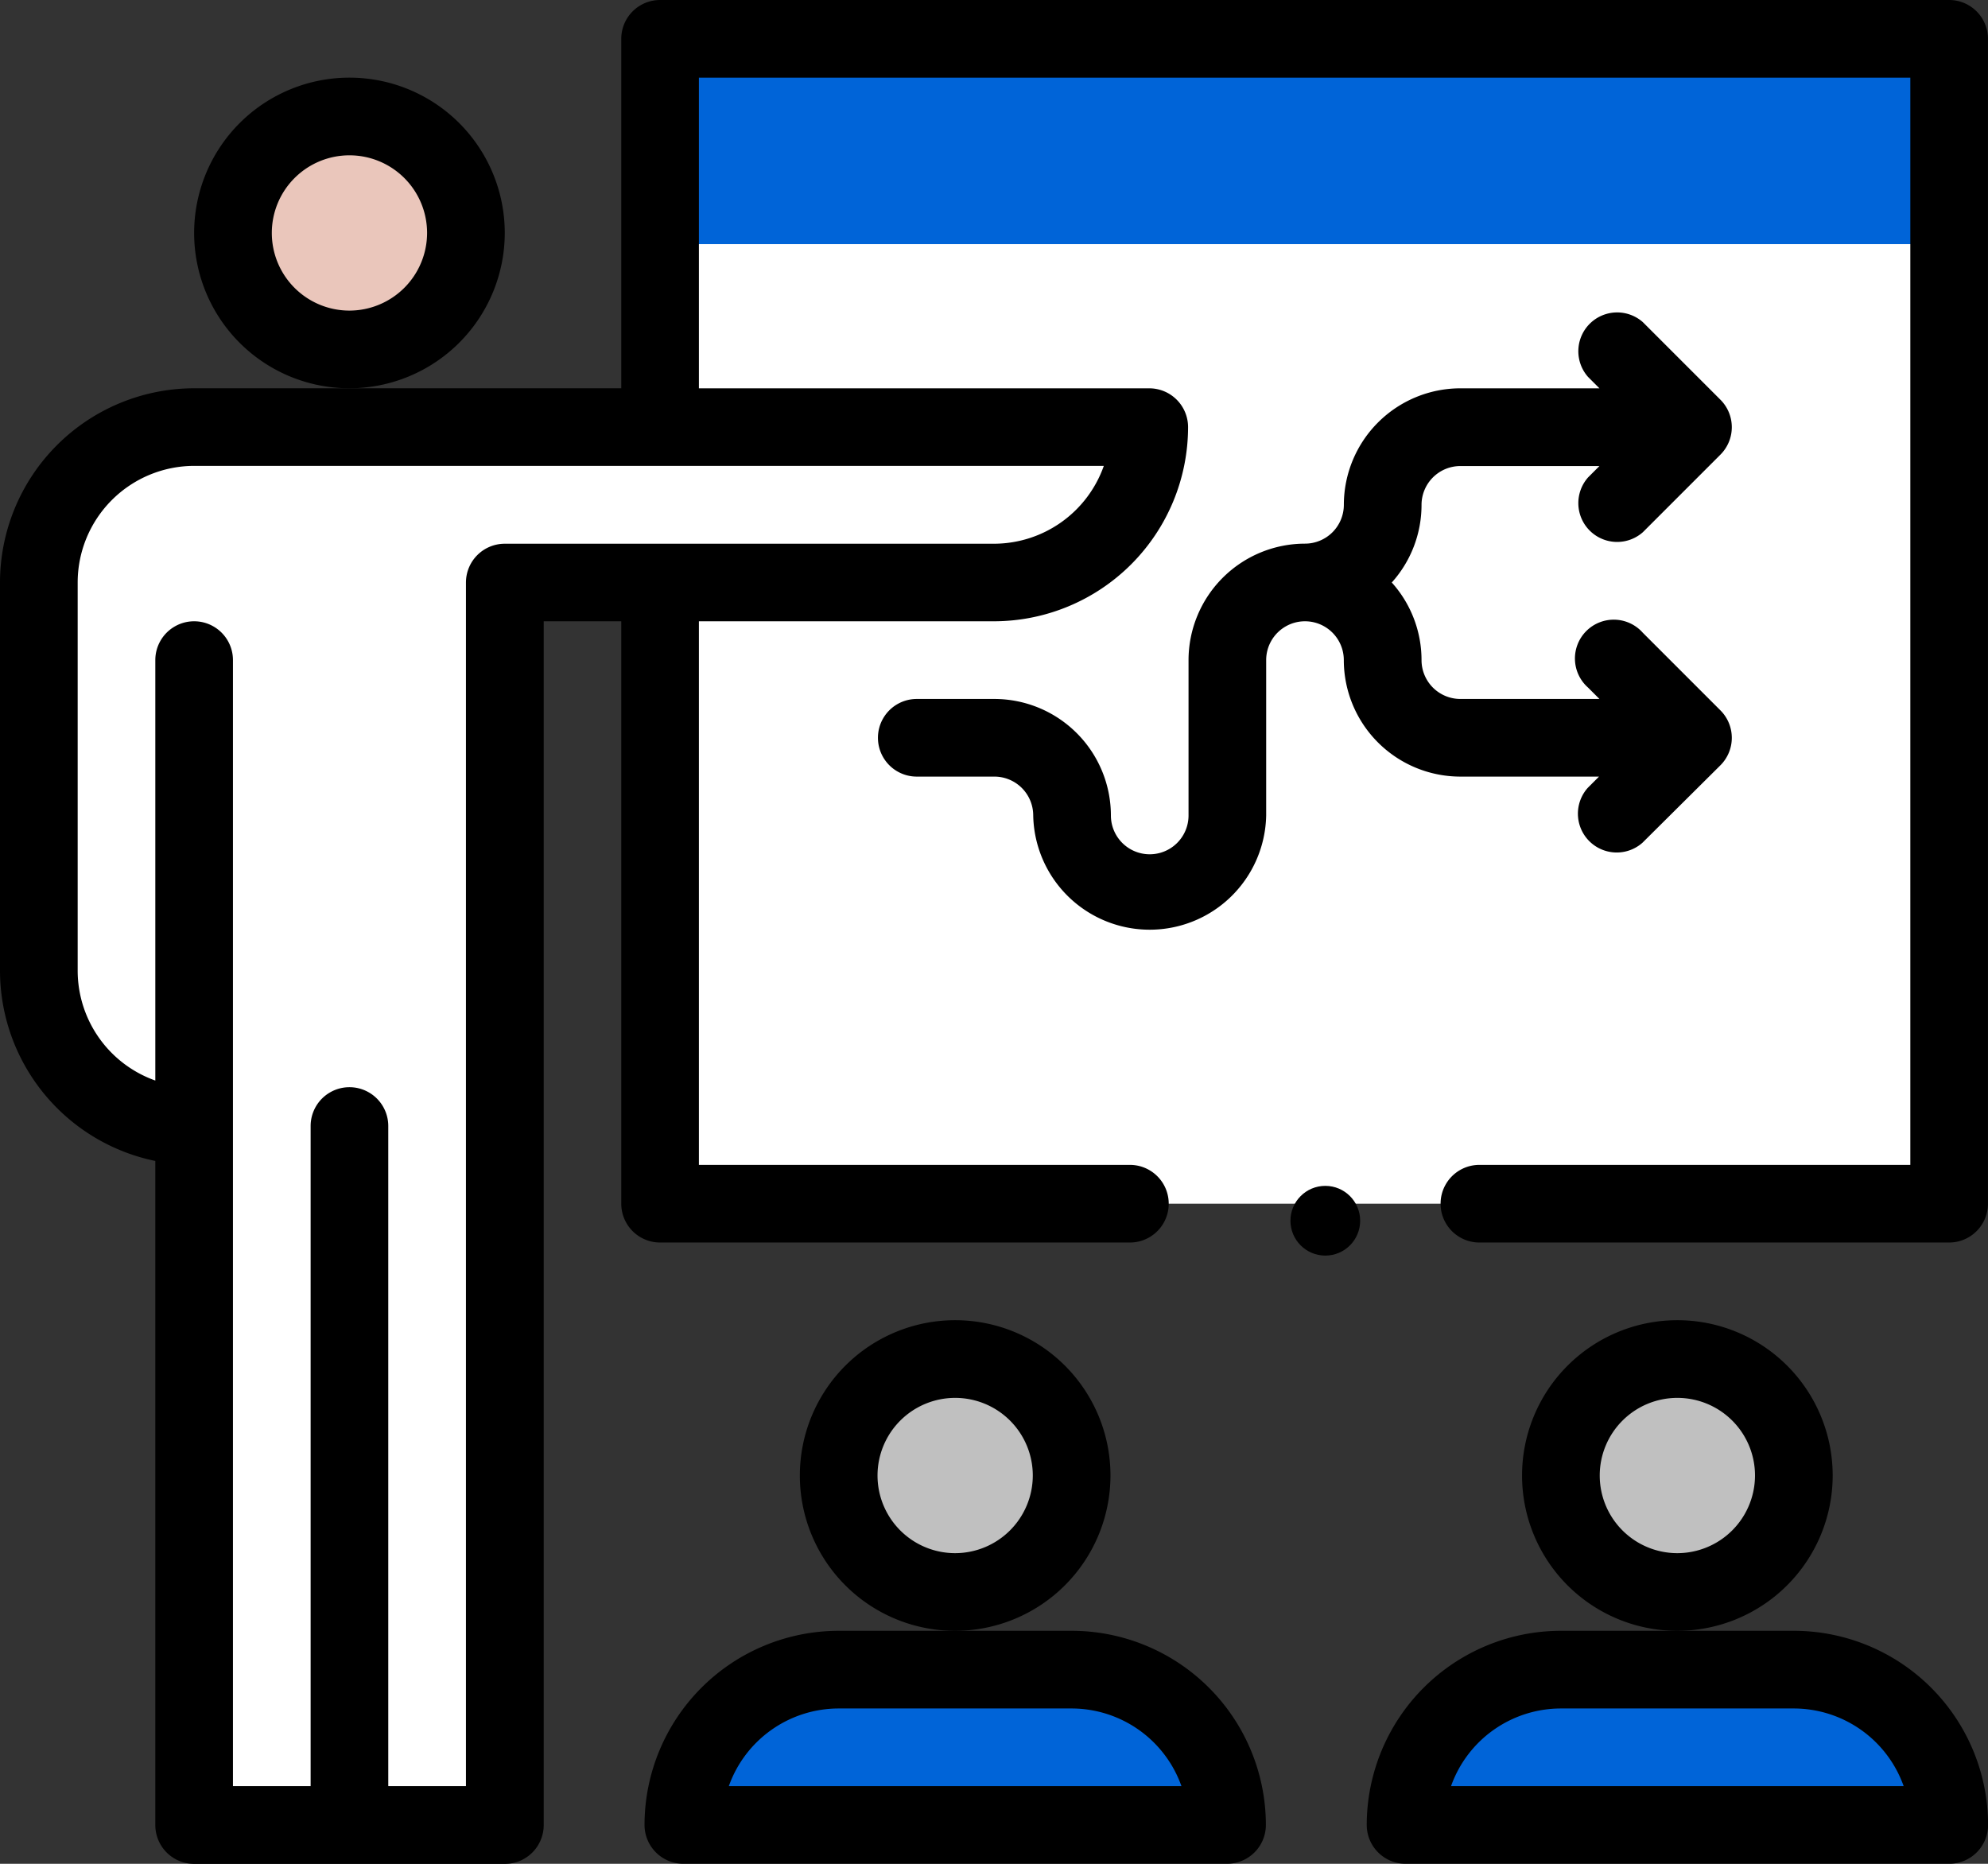 <svg xmlns="http://www.w3.org/2000/svg" width="47.167" height="44.219" viewBox="0 0 47.167 44.219">
  <rect x="0" y="0" width="47.167" height="44.219" fill="#333333" stroke="none"/>
  <g id="course-classroom" transform="translate(0 -16)">
    <g id="Group_7455" data-name="Group 7455" transform="translate(0.921 16.921)">
      <path id="Path_28366" data-name="Path 28366" d="M170,26h30.585V53.637H170Z" transform="translate(-155.26 -26)" fill="#fff"/>
      <path id="Path_28377" data-name="Path 28377" d="M2.482,0A2.713,2.713,0,0,1,4.965,2.9a2.713,2.713,0,0,1-2.482,2.9A2.713,2.713,0,0,1,0,2.9,2.713,2.713,0,0,1,2.482,0Z" transform="translate(4.871 1.561)" fill="#eac6bb"/>
      <path id="Path_28367" data-name="Path 28367" d="M13.685,159.164V142.582A3.685,3.685,0,0,1,10,138.9v-9.212A3.685,3.685,0,0,1,13.685,126H36.347a3.685,3.685,0,0,1-3.685,3.685H21.055v29.479Z" transform="translate(-10 -116.788)" fill="#fff"/>
      <path id="Path_28368" data-name="Path 28368" d="M374.9,449.685H362A3.685,3.685,0,0,1,365.685,446h5.527A3.685,3.685,0,0,1,374.9,449.685Z" transform="translate(-329.573 -407.309)" fill="#0064d8"/>
      <path id="Path_28369" data-name="Path 28369" d="M188.9,449.685H176A3.685,3.685,0,0,1,179.685,446h5.527A3.685,3.685,0,0,1,188.9,449.685Z" transform="translate(-160.708 -407.309)" fill="#0064d8"/>
      <g id="Group_7454" data-name="Group 7454" transform="translate(18.111 31.351)">
        <ellipse id="Ellipse_29" data-name="Ellipse 29" cx="2.482" cy="2.896" rx="2.482" ry="2.896" transform="translate(18.205 0)" fill="silver"/>
        <ellipse id="Ellipse_30" data-name="Ellipse 30" cx="3.31" cy="2.896" rx="3.31" ry="2.896" transform="translate(0 0)" fill="silver"/>
      </g>
    </g>
    <g id="Group_7457" data-name="Group 7457" transform="translate(0 16)">
      <g id="Group_7458" data-name="Group 7458">
        <rect id="Rectangle_464" data-name="Rectangle 464" width="30.617" height="4.965" transform="translate(15.722 0.827)" fill="#0064d8"/>
        <g id="Group_7456" data-name="Group 7456">
          <path id="Path_28370" data-name="Path 28370" d="M239.818,107.057h3.3l-.27.27a.921.921,0,0,0,1.3,1.3L246,106.787a.921.921,0,0,0,0-1.3l-1.842-1.842a.921.921,0,1,0-1.3,1.3l.27.27h-3.3a.922.922,0,0,1-.921-.921,2.752,2.752,0,0,0-.706-1.842,2.752,2.752,0,0,0,.706-1.842.922.922,0,0,1,.921-.921h3.3l-.27.27a.921.921,0,0,0,1.3,1.3L246,99.417a.921.921,0,0,0,0-1.3l-1.842-1.842a.921.921,0,0,0-1.3,1.3l.27.27h-3.3a2.767,2.767,0,0,0-2.764,2.764.922.922,0,0,1-.921.921,2.767,2.767,0,0,0-2.764,2.764v3.685a.921.921,0,1,1-1.842,0,2.767,2.767,0,0,0-2.764-2.764h-1.842a.921.921,0,0,0,0,1.842h1.842a.922.922,0,0,1,.921.921,2.764,2.764,0,0,0,5.527,0v-3.685a.921.921,0,0,1,1.842,0A2.767,2.767,0,0,0,239.818,107.057Z" transform="translate(-205.18 -88.632)"/>
          <path id="Path_28371" data-name="Path 28371" d="M57.37,39.685a3.685,3.685,0,1,0-3.685,3.685A3.689,3.689,0,0,0,57.37,39.685Zm-3.685,1.842a1.842,1.842,0,1,1,1.842-1.842A1.845,1.845,0,0,1,53.685,41.527Z" transform="translate(-45.394 -34.158)"/>
          <path id="Path_28372" data-name="Path 28372" d="M176.133,436h-5.527A4.611,4.611,0,0,0,166,440.606a.921.921,0,0,0,.921.921h12.9a.921.921,0,0,0,.921-.921A4.611,4.611,0,0,0,176.133,436ZM168,439.685a2.768,2.768,0,0,1,2.606-1.842h5.527a2.768,2.768,0,0,1,2.606,1.842Z" transform="translate(-150.708 -397.309)"/>
          <path id="Path_28373" data-name="Path 28373" d="M213.37,359.685a3.685,3.685,0,1,0-3.685,3.685A3.689,3.689,0,0,0,213.37,359.685Zm-3.685,1.842a1.842,1.842,0,1,1,1.842-1.842A1.845,1.845,0,0,1,209.685,361.527Z" transform="translate(-187.023 -324.678)"/>
          <path id="Path_28374" data-name="Path 28374" d="M362.133,436h-5.527A4.611,4.611,0,0,0,352,440.606a.921.921,0,0,0,.921.921h12.9a.921.921,0,0,0,.921-.921A4.611,4.611,0,0,0,362.133,436ZM354,439.685a2.768,2.768,0,0,1,2.606-1.842h5.527a2.768,2.768,0,0,1,2.606,1.842Z" transform="translate(-319.573 -397.309)"/>
          <path id="Path_28375" data-name="Path 28375" d="M399.37,359.685a3.685,3.685,0,1,0-3.685,3.685A3.689,3.689,0,0,0,399.37,359.685Zm-3.685,1.842a1.842,1.842,0,1,1,1.842-1.842A1.845,1.845,0,0,1,395.685,361.527Z" transform="translate(-355.888 -324.678)"/>
          <path id="Path_28376" data-name="Path 28376" d="M46.245,16H15.661a.921.921,0,0,0-.921.921v8.291H4.606A4.611,4.611,0,0,0,0,29.818v9.212a4.614,4.614,0,0,0,3.685,4.514V59.3a.921.921,0,0,0,.921.921h7.37A.921.921,0,0,0,12.9,59.3V30.74H14.74V44.558a.921.921,0,0,0,.921.921H26.808a.921.921,0,1,0,0-1.842H16.582V30.74h7a4.611,4.611,0,0,0,4.606-4.606.921.921,0,0,0-.921-.921H16.582v-7.37H45.324V43.637H35.1a.921.921,0,0,0,0,1.842H46.245a.921.921,0,0,0,.921-.921V16.921A.921.921,0,0,0,46.245,16ZM23.583,28.9H11.976a.921.921,0,0,0-.921.921V58.376H9.212V42.715a.921.921,0,0,0-1.842,0V58.376H5.527V31.661a.921.921,0,0,0-1.842,0v9.975a2.768,2.768,0,0,1-1.842-2.605V29.818a2.768,2.768,0,0,1,2.764-2.765H26.189A2.768,2.768,0,0,1,23.583,28.9Z" transform="translate(0 -16)"/>
          <circle id="Ellipse_31" data-name="Ellipse 31" cx="0.827" cy="0.827" r="0.827" transform="translate(30.617 28.135)"/>
        </g>
      </g>
    </g>
  </g>
</svg>
